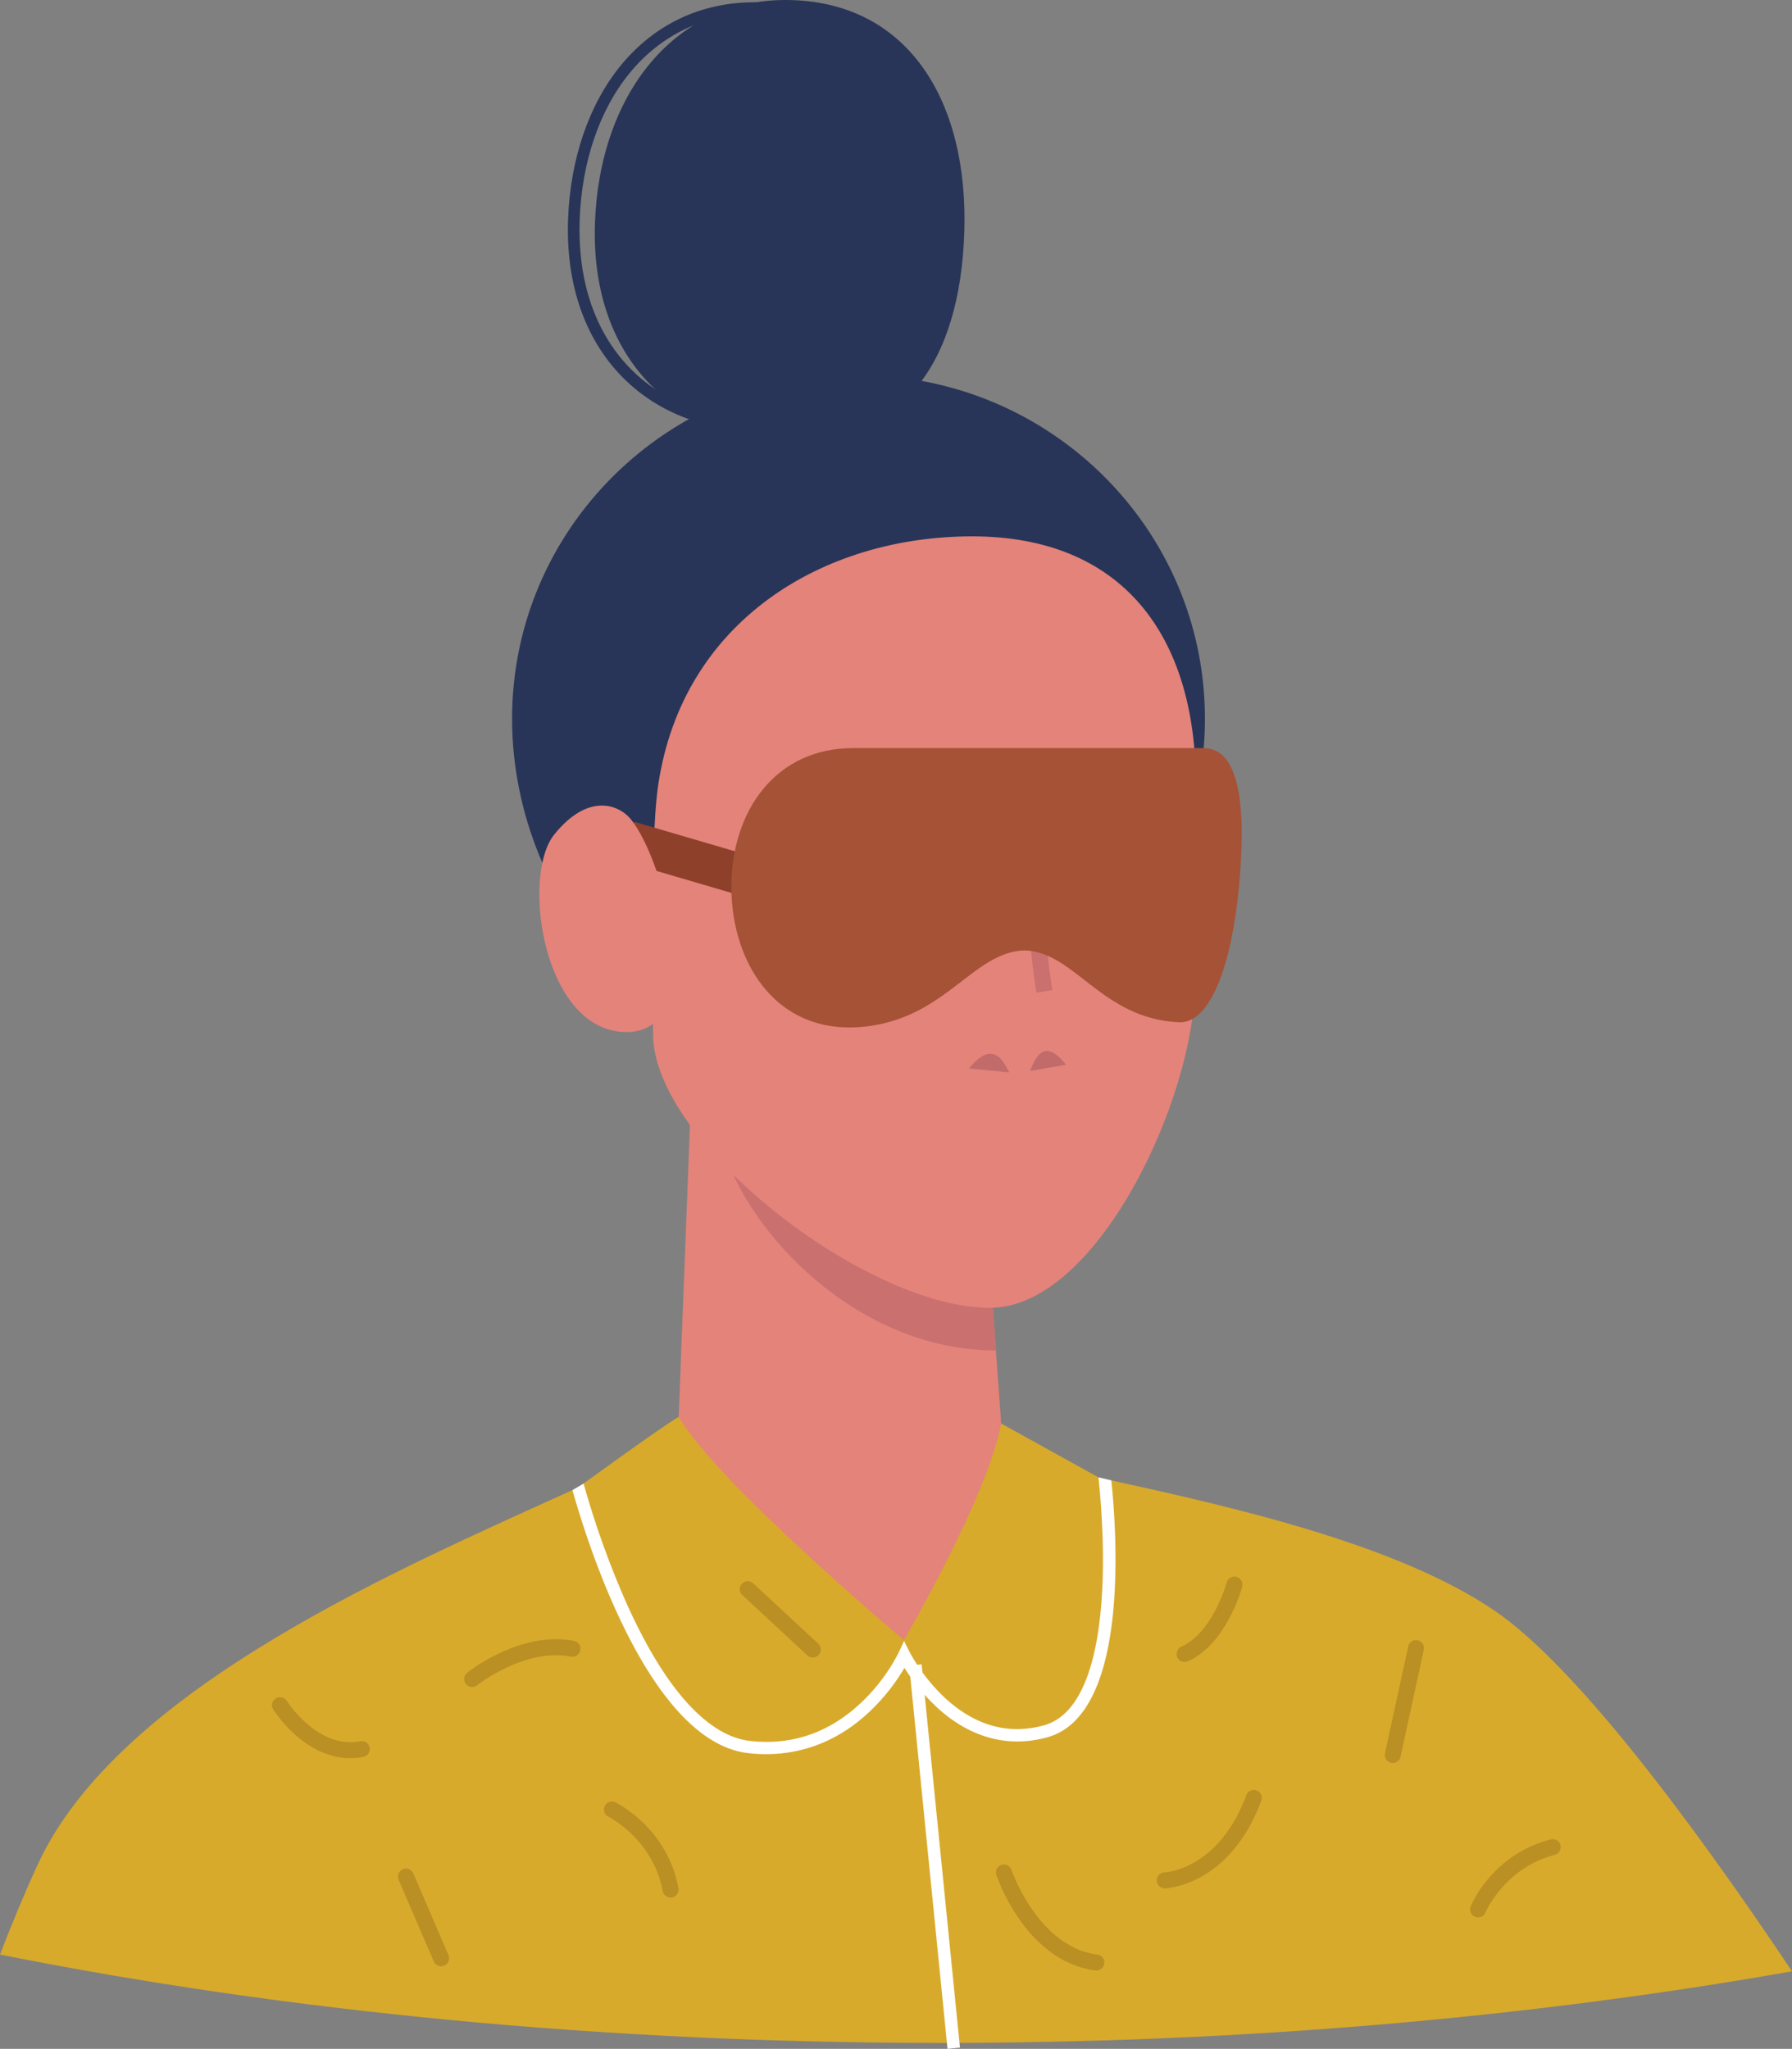 <svg xmlns="http://www.w3.org/2000/svg" viewBox="0 0.002 1080 1234.565" style=""><rect x="0" y="0.002" width="1080" height="1234.565" fill="#808080" stroke="none"/><g><g data-name="Слой 2"><g data-name="Слой 1"><path d="M605.51 886.88l-8.06-111.21-7.26-100.26-173.09-30.48L411.23 797l-2.87 74.18c-3.34 4.81-9.47 9.74-17.83 14.89 15.56 43.56 88.87 147.3 149.47 147.3 54.65 0 79.29-97.76 99.39-134.81-12.63-3.24-24.06-7-33.88-11.68z" fill="#e4837a"></path><path d="M901.41 971c-60.1-41.28-162.42-63.84-239-80.57l-59-32.65c-8.49 44.91-58.66 130.52-58.66 130.52S432.34 893.83 409 853.72c-14 8.62-60.56 42.59-60.56 42.59-103.08 47.13-276.34 119.61-325.81 227.45-8.06 17.55-15.59 35.69-22.63 54 171.26 34.12 363.58 53.24 566.82 53.24 182.28 0 355.77-15.39 513.18-43.16-63.09-94.32-131.5-184.49-178.59-216.84z" fill="#d8aa2b"></path><path d="M745.18 950.18a4.83 4.83 0 0 0-5.9 3.42c-.08.29-8.32 30.08-27.32 38.63a4.82 4.82 0 0 0 2 9.22 4.87 4.87 0 0 0 2-.43c23.22-10.45 32.3-43.53 32.67-44.94a4.82 4.82 0 0 0-3.45-5.9z" fill="#ba8f24"></path><path d="M889 1155a4.76 4.76 0 0 0 1.82.36 4.82 4.82 0 0 0 4.47-3c.11-.27 11.47-26.86 41.7-34.66a4.82 4.82 0 0 0 3.47-5.87 4.82 4.82 0 0 0-4.67-3.62 4.88 4.88 0 0 0-1.2.16c-35.19 9.07-47.72 39.08-48.23 40.35A4.82 4.82 0 0 0 889 1155z" fill="#ba8f24"></path><path d="M366.69 1094.7c.27.13 26.87 13.57 32.72 44.77a4.83 4.83 0 0 0 4.74 3.93 4.56 4.56 0 0 0 .89-.09 4.78 4.78 0 0 0 3.09-2 4.85 4.85 0 0 0 .76-3.61c-6.8-36.24-36.73-51-38-51.67a4.7 4.7 0 0 0-2.08-.48 4.82 4.82 0 0 0-2.11 9.16z" fill="#ba8f24"></path><path d="M217.17 1049.21a31.78 31.78 0 0 1-6 .58c-22.39 0-38.15-24.58-38.3-24.82a4.76 4.76 0 0 0-4.09-2.27 4.83 4.83 0 0 0-2.54.72 4.82 4.82 0 0 0-1.55 6.64 77.85 77.85 0 0 0 14.64 16.49c10 8.43 21 12.88 31.83 12.88a40.58 40.58 0 0 0 7.83-.76 4.82 4.82 0 0 0-1.85-9.46z" fill="#ba8f24"></path><path d="M660.74 1187.36a4.82 4.82 0 0 0 .61-9.6c-35.66-4.54-51.59-50.57-51.75-51a4.81 4.81 0 0 0-4.57-3.29 4.72 4.72 0 0 0-1.53.25 4.83 4.83 0 0 0-3 6.1 114.44 114.44 0 0 0 13.74 26.49c12.6 18.09 28.48 28.82 45.95 31z" fill="#ba8f24"></path><path d="M493.13 990.41L453.85 954a4.82 4.82 0 0 0-6.56 7.06l39.29 36.43a4.8 4.8 0 0 0 3.27 1.29 4.82 4.82 0 0 0 3.28-8.36z" fill="#ba8f24"></path><path d="M270.29 1178.1l-21.19-49.21a4.82 4.82 0 0 0-8.86 3.82l21.19 49.2a4.82 4.82 0 0 0 8.86-3.81z" fill="#ba8f24"></path><path d="M854.42 988.38a4.87 4.87 0 0 0-5.73 3.69l-14 64.42a4.84 4.84 0 0 0 3.69 5.74 5.13 5.13 0 0 0 1 .11 4.85 4.85 0 0 0 4.71-3.8l14-64.42a4.84 4.84 0 0 0-3.67-5.74z" fill="#ba8f24"></path><path d="M345.92 988.75a55.42 55.42 0 0 0-10.74-1c-10.71 0-22.07 2.77-33.79 8.25a107.83 107.83 0 0 0-19.86 11.94 4.87 4.87 0 0 0-1.78 3.24 4.82 4.82 0 0 0 7.8 4.3c.23-.18 23.06-18.1 47.55-18.1a45.9 45.9 0 0 1 8.95.85 4.88 4.88 0 0 0 .93.09 4.82 4.82 0 0 0 .94-9.55z" fill="#ba8f24"></path><path d="M701.8 1128.22a4.82 4.82 0 0 0-4.64 5 4.92 4.92 0 0 0 .14 1 4.85 4.85 0 0 0 4.84 3.64c1.6-.06 39.27-2 58.15-53.22a4.82 4.82 0 0 0-9-3.34c-16.64 45.04-48.17 46.86-49.49 46.92z" fill="#ba8f24"></path><path fill="#fff" d="M547.95 1003.637l7.5-.75 23.093 230.93-7.5.75z"></path><path d="M461.71 1057a93.66 93.66 0 0 1-10.78-.62c-59.67-6.85-97.16-127.22-105.92-158.49l6.71-3.93A536.3 536.3 0 0 0 378 967c29 64.08 56.13 79.94 73.79 82 25.6 2.94 48.44-5 67.89-23.68a110.65 110.65 0 0 0 21.91-29.49l3.26-7.06 3.49 6.95a110 110 0 0 0 21.51 27.7C588 1040 608 1045.5 629.26 1039.59c26.07-7.25 33.46-48.85 35.07-82.48 1.33-27.7-1-54.63-2.32-66.91l7.76 1.82c3.49 33.56 10.68 141.12-38.5 154.79-23.66 6.58-46.71.32-66.68-18.09A117.67 117.67 0 0 1 545.1 1005a121.47 121.47 0 0 1-20.05 25.45C506.93 1048 485.2 1057 461.71 1057z" fill="#fff"></path><path d="M435.7 691.3L423.32 660l166.87 15.4 10 138.34c-83.77.02-149.91-71.55-164.49-122.44z" fill="#ca706f"></path><g data-name="head"><path d="M308.62 433.1c0 114.33 93.48 218.9 208.78 218.9s208.79-104.57 208.79-218.9-93.48-207-208.79-207-208.78 92.66-208.78 207z" fill="#283558"></path><path d="M699.12 495s20.81-13.43 36.92 8 5.37 102-34.88 102-2.04-110-2.04-110z" fill="#ca706f"></path><path d="M396.75 472.6c14.82-98.38 99.11-149.41 189.13-149.41s134.83 59.12 134.83 149.41c0 0-.68 115.21-.68 120.81 0 67.53-58.47 194.67-123.49 194.67-75 0-202.94-99.86-202.94-164.87 0-5.6-2.47-113.38 3.15-150.61z" fill="#e4837a"></path><path fill="#8e402b" d="M375.232 518.805l6.932-23.645 95.481 27.993-6.932 23.645z"></path><path d="M380.11 493.55c-7.5-9.06-26-15.68-46.1 9.33s-6.7 119 43.54 119 23.03-103.61 2.56-128.33z" fill="#e4837a"></path></g><path d="M358.56 134.74c-2.6 77.84 44.47 128 115.25 130.4s104.78-47.41 107.35-125.24S548.36 2.43 477.57.07 361.16 56.94 358.56 134.74z" fill="#283558"></path><path d="M536.86 42.42c-17.91-25.7-44.87-39.87-78-41-1.33 0-2.67-.06-4-.06-32.32 0-60.22 13.15-80.68 38-19.29 23.55-30.6 56.64-31.83 93.22-1.22 36.82 9 68.34 29.46 91.14 20.23 22.52 49 35 83.25 36.16 1.56.05 3.12.08 4.64.08 62.4 0 98.2-43.42 100.81-122.26 1.28-38.28-6.9-71.23-23.65-95.28zm-82-34c1.24 0 2.48 0 3.74.06 30.81 1 55.87 14.16 72.46 38 15.88 22.79 23.62 54.26 22.38 91-1.19 36.33-9.52 64.74-24.77 84.44-16.68 21.57-41.39 32-73.41 30.94C423 251.77 396 240.07 377 219c-19.26-21.43-28.82-51.24-27.65-86.21s11.91-66.62 30.25-88.92c19.12-23.19 45.14-35.46 75.29-35.46z" fill="#283558"></path><path d="M597.12 635c-5.94-.64-13.13 8.83-13.13 8.83l24.32 2.35c-3.55-5.98-5.26-10.57-11.19-11.18z" fill="#c16b6b"></path><path d="M630 633.33c-5.88 1-9.06 12-9.06 12l21.43-3.76s-6.51-9.27-12.37-8.24z" fill="#c16b6b"></path><path d="M624.62 598.18c-7-42.29-5.59-90.74-5.57-91.22l9.73.3c0 .48-1.39 48 5.44 89.33z" fill="#ca706f"></path><path d="M725.38 450.79H514c-46.22 0-73.22 37.47-73.22 83.7s28 91.66 83.7 83.71c46.5-6.64 62.48-44.61 93-45.52 30.54.91 46.11 41.07 93 43.31 19.13.91 31.77-35 36.16-81 4.5-47.18 1.1-84.2-21.26-84.2z" fill="#a65236"></path></g></g></g></svg>